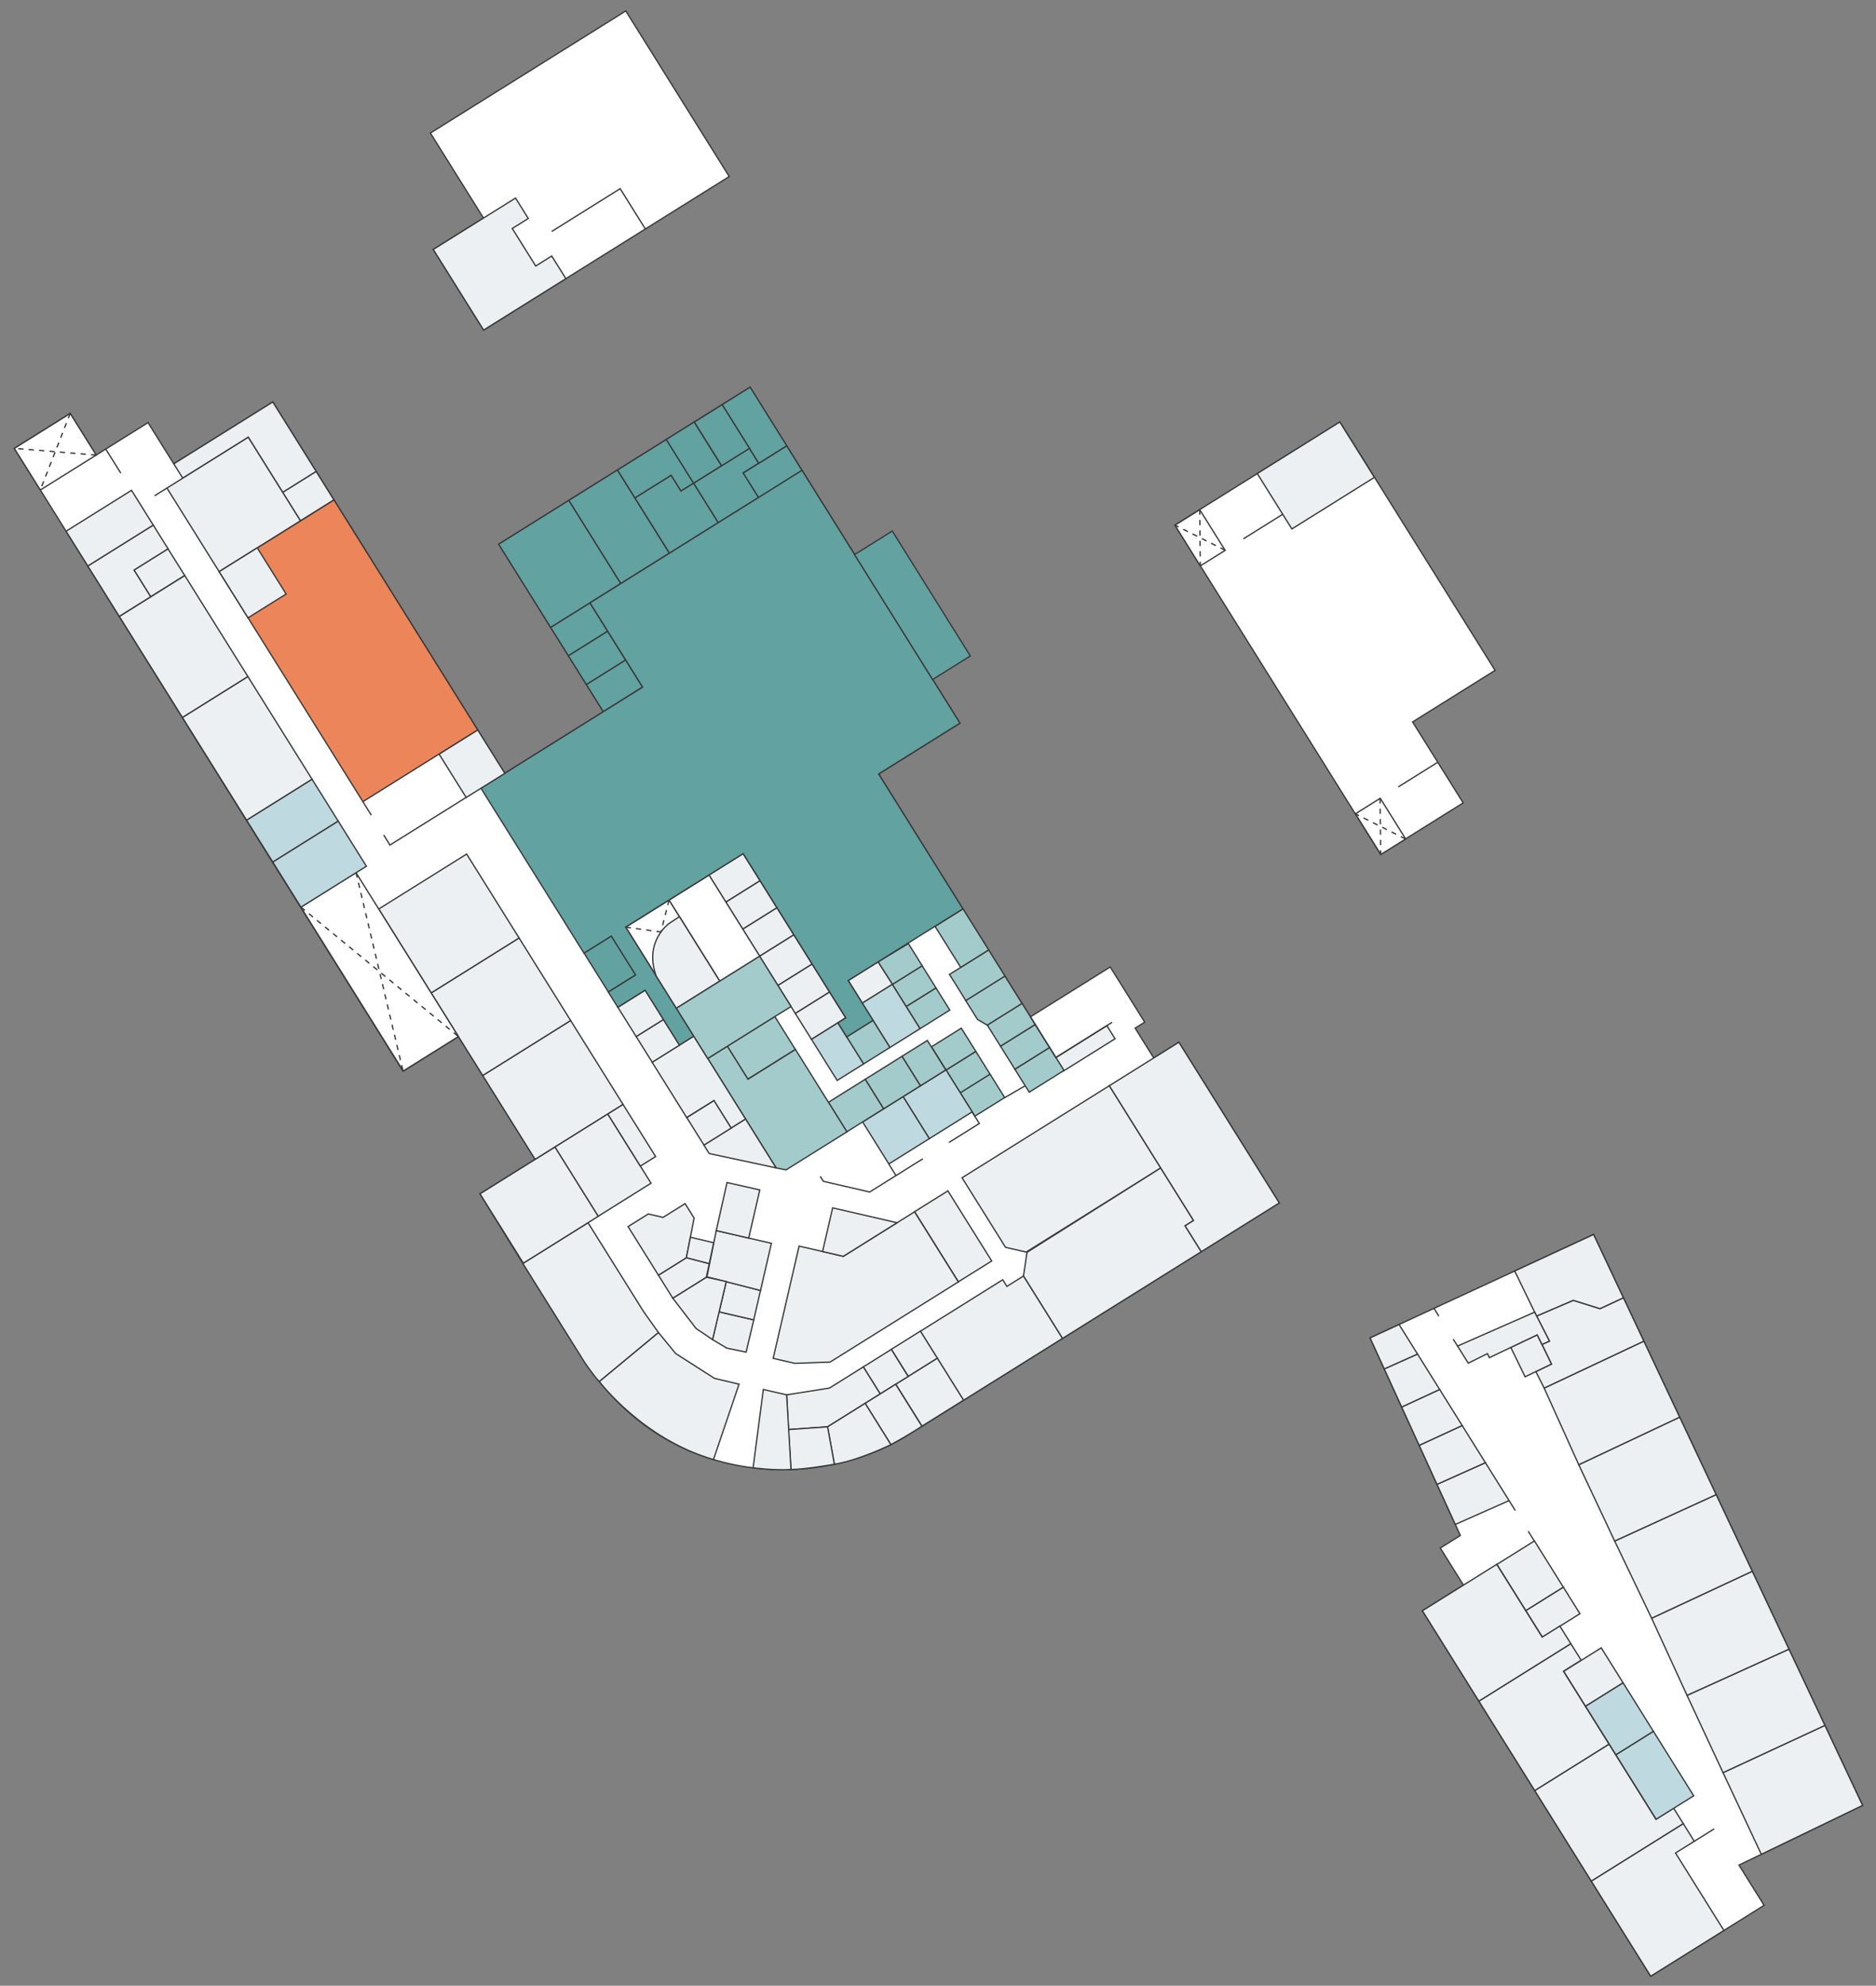 <?xml version="1.0" encoding="utf-8"?>
<!-- Generator: Adobe Illustrator 19.0.0, SVG Export Plug-In . SVG Version: 6.00 Build 0)  -->
<svg version="1.0" xmlns="http://www.w3.org/2000/svg" xmlns:xlink="http://www.w3.org/1999/xlink" x="0px" y="0px"
	 viewBox="0 0 720.667 762.667" style="enable-background:new 0 0 720.667 762.667;" xml:space="preserve">
<rect x="0" y="0" width="720.667" height="762.667" fill="#808080" stroke="none"/>
<style type="text/css">
	.st0{fill:#FFFFFF;stroke:#383938;stroke-width:0.5;stroke-miterlimit:10;}
	.st1{fill:#ECF0F2;stroke:#383938;stroke-width:0.5;stroke-miterlimit:10;}
	.st2{fill:#BFD9E0;stroke:#383938;stroke-width:0.5;stroke-miterlimit:10;}
	.st3{fill:#A3CBCB;stroke:#383938;stroke-width:0.5;stroke-miterlimit:10;}
	.st4{fill:#62A2A1;stroke:#383938;stroke-width:0.5;stroke-miterlimit:10;}
	.st5{fill:#ED855A;stroke:#383938;stroke-width:0.5;stroke-miterlimit:10;}
	.st6{fill:none;stroke:#383938;stroke-width:0.5;stroke-miterlimit:10;}
	.st7{fill:none;stroke:#383938;stroke-width:0.5;stroke-miterlimit:10;stroke-dasharray:2;}
</style>
<g id="locaux">
	<polygon class="st0" points="612.177,474.128 715.521,693.397 668.026,716.317 677.687,731.779 634.124,759 546.42,618.644 
		562.189,608.79 553.281,594.534 560.99,589.717 526.319,513.844 	"/>
	<path class="st0" d="M5.496,172.206l17.777,28.449l91.912,147.297l39.655,63.462l21.281-13.298l29.469,47.161l-21.188,13.239
		c0,0,32.44,52.848,40.548,64.891c33.206,49.318,90.86,47.928,122.82,28.355c6.046-3.703,143.652-89.763,143.652-89.763
		l-38.557-61.704l-9.647,6.028l-7.154-11.449l3.675-2.296l-13.248-21.201l-30.671,19.165l-58.291-93.285l31.236-19.519
		L288.13,148.694l-96.536,60.322l40.186,64.31l-37.879,23.67l-89.115-142.613l-38.021,23.758l-9.892-15.83l-19.929,12.453
		l-9.98-15.972L5.496,172.206z"/>
	<polygon class="st1" points="676.605,712.177 661.906,680.812 701.038,662.668 715.521,693.397 	"/>
	<polygon class="st1" points="661.906,680.812 648.075,651.131 687.236,633.383 701.038,662.668 	"/>
	<polygon class="st1" points="648.075,651.131 634.475,621.503 673.134,603.463 687.236,633.383 	"/>
	<polygon class="st1" points="673.134,603.463 659.261,574.029 620.274,591.857 634.475,621.503 	"/>
	<polygon class="st1" points="620.274,591.857 606.479,562.547 645.239,544.277 659.261,574.029 	"/>
	<polygon class="st1" points="606.479,562.547 593.196,533.113 631.482,515.088 645.239,544.277 	"/>
	<polygon class="st1" points="593.196,533.113 589.996,526.779 595.993,523.897 592.35,516.347 595.217,515.071 590.266,505.464 
		604.365,499.406 614.638,502.616 623.628,498.424 631.482,515.088 	"/>
	<polygon class="st1" points="590.266,505.464 581.872,488.146 612.177,474.128 623.628,498.424 614.638,502.616 604.365,499.406 	
		"/>
	<polygon class="st1" points="662.245,741.428 643.653,711.674 650.861,707.17 646.622,700.386 611.293,722.462 634.124,759 	"/>
	<path class="st1" d="M646.622,700.386"/>
	<path class="st1" d="M642.913,694.449"/>
	<polygon class="st1" points="636.128,698.689 618.111,669.855 589.566,687.692 611.293,722.462 646.622,700.386 642.913,694.449 	
		"/>
	<polygon class="st1" points="618.111,669.855 600.624,641.869 607.408,637.63 603.434,631.27 568.104,653.346 589.566,687.692 	"/>
	
		<rect x="604.111" y="635.579" transform="matrix(0.53 0.848 -0.848 0.53 833.912 -216.26)" class="st1" width="15.833" height="17"/>
	
		<rect x="611.052" y="651.621" transform="matrix(0.53 0.848 -0.848 0.53 852.229 -217.219)" class="st2" width="22" height="17"/>
	
		<rect x="590.429" y="610.649" transform="matrix(0.53 0.848 -0.848 0.53 805.448 -214.768)" class="st1" width="12.041" height="17"/>
	
		<rect x="577.256" y="596.673" transform="matrix(0.53 0.848 -0.848 0.53 789.49 -213.931)" class="st1" width="20.92" height="17"/>
	
		<rect x="621.025" y="673.317" transform="matrix(0.53 0.848 -0.848 0.53 877.001 -218.518)" class="st2" width="29.167" height="17"/>
	<polygon class="st1" points="603.434,631.27 599.216,624.52 592.432,628.759 574.965,600.807 546.42,618.644 568.104,653.346 	"/>
	<polygon class="st1" points="559.058,585.49 579.712,576.324 570.616,561.766 552.022,570.093 	"/>
	<polygon class="st1" points="570.616,561.766 561.695,547.491 545.174,555.107 552.022,570.093 	"/>
	<polygon class="st1" points="561.695,547.491 553.04,533.639 538.452,540.396 545.174,555.107 	"/>
	<polygon class="st1" points="553.04,533.639 544.539,520.035 531.765,525.762 538.452,540.396 	"/>
	<polygon class="st1" points="544.539,520.035 537.452,508.694 526.319,513.844 531.765,525.762 	"/>
	<polygon class="st1" points="589.996,526.779 585.867,528.775 580.356,517.479 590.539,512.664 595.993,523.897 	"/>
	<polygon class="st1" points="592.35,516.347 595.217,515.071 589.529,503.945 559.925,516.98 564.032,523.553 571.394,519.885 
		572.141,521.433 590.539,512.664 	"/>
	<polygon class="st1" points="452.865,400.295 426.116,417.01 458.441,468.741 455.19,470.772 461.429,480.755 491.429,462.009 	"/>
	<polygon class="st1" points="426.116,417.01 369.58,452.338 386.272,479.051 394.195,480.881 445.856,448.6 	"/>
	<polygon class="st1" points="445.856,448.6 458.441,468.741 455.19,470.772 461.429,480.755 408.143,514.052 393.161,490.076 
		394.54,480.96 	"/>
	<polygon class="st1" points="393.161,490.076 386.801,494.05 385.211,491.506 353.55,511.29 370.122,537.81 408.143,514.052 	"/>
	
		<rect x="347.677" y="525.215" transform="matrix(0.848 -0.53 0.53 0.848 -229.103 270.484)" class="st1" width="18.833" height="19.031"/>
	
		<rect x="344.627" y="513.849" transform="matrix(0.848 -0.53 0.53 0.848 -222.174 265.124)" class="st1" width="13.167" height="12.241"/>
	<polygon class="st1" points="342.384,518.267 331.642,524.979 338.129,535.36 344.065,531.651 348.871,528.648 	"/>
	<polygon class="st1" points="331.642,524.979 318.639,533.105 302.191,535.718 302.861,549.056 317.917,547.99 338.129,535.36 	"/>
	<path class="st1" d="M332.334,538.981l9.907,15.854c0,0,4.838-2.637,7.385-4.222l4.523-2.826l-10.083-16.136L332.334,538.981z"/>
	<path class="st1" d="M342.241,554.836c0,0-12.207,6.018-21.718,7.532l-2.605-14.378l14.417-9.009L342.241,554.836z"/>
	<path class="st1" d="M320.522,562.367c0,0-11.056,1.996-16.654,2.02l-1.007-15.331l15.056-1.066L320.522,562.367z"/>
	<path class="st1" d="M302.191,535.718l-8.957-2.068l-3.934,30.103c0,0,8.129,1.062,14.568,0.634L302.191,535.718z"/>
	<path class="st1" d="M274.079,560.562l9.827-28.944l-9.46-2.245l-14.91-9.55l-6.607-8.057l-22.708,18.804
		C230.222,530.57,246.703,552.616,274.079,560.562z"/>
	<path class="st1" d="M230.222,530.57l22.708-18.804l-5.661-7.959l-21.373-34.205l-25.046,15.65l23.914,38.271
		C224.764,523.524,228.867,529.448,230.222,530.57z"/>
	<polygon class="st1" points="225.895,469.602 229.853,467.129 213.219,440.51 184.402,458.517 201.036,485.136 	"/>
	
		<rect x="215.983" y="435.524" transform="matrix(-0.53 -0.848 0.848 -0.53 -25.039 881.086)" class="st1" width="31.389" height="23.917"/>
	
		<rect x="230.878" y="432.568" transform="matrix(-0.53 -0.848 0.848 -0.53 1.536 872.905)" class="st1" width="23.639" height="6.917"/>
	
		<rect x="358.586" y="459.01" transform="matrix(0.848 -0.53 0.53 0.848 -196.017 266.178)" class="st1" width="15.083" height="31.75"/>
	<polygon class="st1" points="351.32,465.418 323.97,482.508 306.975,478.585 297.021,521.703 305.346,523.625 318.887,523.123 
		368.145,492.344 	"/>
	<polygon class="st1" points="344.606,469.613 319.86,463.9 315.99,480.666 323.97,482.508 	"/>
	<polygon class="st1" points="286.628,519.304 279.182,517.767 273.725,514.495 276.187,503.831 289.549,506.916 	"/>
	<polygon class="st1" points="289.549,506.916 292.154,495.631 278.989,492.211 276.257,503.847 	"/>
	<polygon class="st1" points="292.154,495.631 296.336,477.519 275.15,472.628 271.57,490.391 	"/>
	<polygon class="st1" points="271.349,490.528 258.452,498.587 267.403,510.239 273.725,514.495 278.989,492.211 	"/>
	<polygon class="st1" points="272.457,485.309 263.674,483.041 252.932,489.754 258.452,498.587 271.349,490.528 	"/>
	<polygon class="st1" points="287.609,475.504 291.877,457.017 279.29,454.171 275.15,472.628 	"/>
	<polygon class="st1" points="252.932,489.754 241.274,471.097 249.048,466.239 254.732,467.551 263.177,462.274 266.643,467.822 
		263.674,483.041 	"/>
	<polygon class="st1" points="265.21,475.168 274.158,477.299 272.457,485.309 263.674,483.041 	"/>
	
		<rect x="405.387" y="399.573" transform="matrix(-0.848 0.53 -0.53 -0.848 983.891 522.936)" class="st1" width="23.167" height="5.917"/>
	
		<rect x="391.402" y="405.726" transform="matrix(0.848 -0.53 0.53 0.848 -157.091 274.027)" class="st3" width="15.75" height="10.417"/>
	
		<rect x="385.882" y="396.892" transform="matrix(0.848 -0.53 0.53 0.848 -153.249 269.759)" class="st3" width="15.75" height="10.417"/>
	
		<rect x="380.582" y="388.828" transform="matrix(0.848 -0.53 0.53 0.848 -149.56 265.662)" class="st3" width="15.75" height="9.583"/>
	<polygon class="st3" points="392.597,385.383 379.24,393.73 375.512,391.538 370.964,384.26 386.017,374.854 	"/>
	
		<rect x="369.438" y="365.664" transform="matrix(0.53 0.848 -0.848 0.53 494.074 -142.256)" class="st3" width="11.833" height="17.75"/>
	
		<rect x="360.16" y="353.961" transform="matrix(0.53 0.848 -0.848 0.53 479.219 -143.945)" class="st3" width="18.583" height="12.667"/>
	
		<rect x="370.632" y="415.302" transform="matrix(0.848 -0.53 0.53 0.848 -165.559 263.899)" class="st3" width="13.5" height="10.667"/>
	
		<rect x="366.667" y="404.99" transform="matrix(0.53 0.848 -0.848 0.53 523.963 -121.773)" class="st3" width="10.312" height="13.5"/>
	
		<rect x="361.043" y="396.156" transform="matrix(0.53 0.848 -0.848 0.53 513.876 -121.245)" class="st3" width="10.521" height="13.5"/>
	
		<rect x="350.465" y="414.644" transform="matrix(0.848 -0.53 0.53 0.848 -170.038 255.314)" class="st2" width="19.417" height="19.021"/>
	
		<rect x="335" y="424.646" transform="matrix(0.848 -0.53 0.53 0.848 -177.771 248.351)" class="st2" width="18.333" height="19.021"/>
	
		<rect x="348.275" y="402.579" transform="matrix(-0.53 -0.848 0.848 -0.53 196.766 925.727)" class="st3" width="13.354" height="11.5"/>
	
		<rect x="336.332" y="407.459" transform="matrix(-0.53 -0.848 0.848 -0.53 172.165 927.016)" class="st3" width="13.354" height="16.667"/>
	
		<rect x="322.198" y="416.291" transform="matrix(-0.53 -0.848 0.848 -0.53 143.051 928.542)" class="st3" width="13.354" height="16.667"/>
	
		<rect x="351.507" y="380.512" transform="matrix(-0.53 -0.848 0.848 -0.53 217.042 894.832)" class="st3" width="10.042" height="13.5"/>
	
		<rect x="346.186" y="371.996" transform="matrix(-0.53 -0.848 0.848 -0.53 216.123 877.29)" class="st3" width="10.042" height="13.5"/>
	<polygon class="st3" points="337.296,369.431 342.822,378.065 354.27,370.911 348.949,362.395 	"/>
	<polygon class="st1" points="325.835,376.592 331.267,385.285 342.822,378.065 337.296,369.431 	"/>
	
		<rect x="332.324" y="383.378" transform="matrix(-0.53 -0.848 0.848 -0.53 192.891 887.303)" class="st2" width="20.083" height="13.625"/>
	
		<rect x="327.436" y="394.294" transform="matrix(-0.53 -0.848 0.848 -0.53 170.903 895.279)" class="st3" width="12.292" height="11.958"/>
	
		<rect x="312.436" y="397.917" transform="matrix(-0.53 -0.848 0.848 -0.53 149.758 890.804)" class="st2" width="18.667" height="11.958"/>
	
		<rect x="302.432" y="371.991" transform="matrix(-0.53 -0.848 0.848 -0.53 150.365 842.851)" class="st1" width="12.701" height="15.521"/>
	
		<rect x="309.404" y="382.326" transform="matrix(-0.53 -0.848 0.848 -0.53 151.481 864.141)" class="st1" width="11.674" height="15.521"/>
	
		<rect x="295.282" y="360.987" transform="matrix(-0.53 -0.848 0.848 -0.53 149.177 820.185)" class="st1" width="13.25" height="15.521"/>
	
		<rect x="289.025" y="350.174" transform="matrix(-0.53 -0.848 0.848 -0.53 148.01 797.913)" class="st1" width="12.25" height="15.521"/>
	
		<rect x="282.534" y="339.786" transform="matrix(-0.53 -0.848 0.848 -0.53 146.888 776.514)" class="st1" width="12.25" height="15.521"/>
	
		<rect x="276.042" y="329.397" transform="matrix(-0.53 -0.848 0.848 -0.53 145.767 755.115)" class="st1" width="12.25" height="15.521"/>
	
		<rect x="285.024" y="391.68" transform="matrix(-0.53 -0.848 0.848 -0.53 106.192 863.765)" class="st3" width="14.938" height="21.542"/>
	<polygon class="st3" points="279.401,401.825 271.874,406.528 298.127,448.542 301.954,449.319 325.346,434.702 305.585,403.077 
		287.316,414.493 	"/>
	<polygon class="st1" points="298.127,448.542 272.427,443.032 270.385,439.763 286.392,429.761 	"/>
	
		<rect x="266.102" y="425.014" transform="matrix(0.53 0.848 -0.848 0.53 493.697 -28.25)" class="st1" width="12.458" height="12.375"/>
	<polygon class="st1" points="286.392,429.761 280.879,433.205 274.277,422.64 263.783,429.198 250.502,407.944 266.509,397.941 	
		"/>
	
		<rect x="246.856" y="393.548" transform="matrix(0.53 0.848 -0.848 0.53 457.77 -26.367)" class="st1" width="11.625" height="12.375"/>
	
		<rect x="239.453" y="383" transform="matrix(0.53 0.848 -0.848 0.53 445.727 -25.736)" class="st1" width="13.25" height="12.375"/>
	
		<rect x="228.067" y="361.453" transform="matrix(0.848 -0.53 0.53 0.848 -160.616 180.398)" class="st4" width="12.375" height="17.625"/>
	
		<rect x="240.037" y="356.624" transform="matrix(0.53 0.848 -0.848 0.53 432.239 -46.886)" class="st0" width="36.75" height="19.646"/>
	
		<rect x="256.035" y="347.408" transform="matrix(0.53 0.848 -0.848 0.53 431.281 -65.152)" class="st0" width="36.75" height="18.083"/>
	
		<rect x="193.432" y="398.708" transform="matrix(-0.53 -0.848 0.848 -0.53 -30.031 820.6)" class="st1" width="37.971" height="39.83"/>
	
		<rect x="173.755" y="366.754" transform="matrix(-0.53 -0.848 0.848 -0.53 -33.48 754.779)" class="st1" width="37.39" height="39.83"/>
	
		<rect x="153.475" y="334.786" transform="matrix(-0.53 -0.848 0.848 -0.53 -36.931 688.931)" class="st1" width="38" height="39.83"/>
	
		<rect x="108.728" y="360.76" transform="matrix(-0.53 -0.848 0.848 -0.53 -93.392 694.737)" class="st0" width="74.25" height="24.984"/>
	
		<rect x="229.92" y="254.505" transform="matrix(-0.53 -0.848 0.848 -0.53 137.786 603.177)" class="st4" width="12.292" height="17.792"/>
	
		<rect x="216.072" y="232.809" transform="matrix(-0.53 -0.848 0.848 -0.53 135.444 558.487)" class="st4" width="12.875" height="17.792"/>
	
		<rect x="196.221" y="200.668" transform="matrix(-0.53 -0.848 0.848 -0.53 145.358 513.702)" class="st4" width="37.667" height="31.792"/>
	
		<rect x="219.03" y="191.312" transform="matrix(-0.53 -0.848 0.848 -0.53 192.341 511.24)" class="st4" width="37.667" height="22"/>
	
		<rect x="222.865" y="243.78" transform="matrix(-0.53 -0.848 0.848 -0.53 136.628 581.087)" class="st4" width="13" height="17.792"/>
	<polygon class="st4" points="243.924,191.253 257.81,182.576 261.586,188.618 266.462,185.571 255.974,168.787 237.211,180.511 	
		"/>
	<polygon class="st4" points="261.586,188.618 266.462,185.571 275.935,200.73 257.172,212.454 243.924,191.253 257.81,182.576 	"/>
	<polygon class="st4" points="275.935,200.73 291.412,191.059 285.516,181.624 291.453,177.915 287.876,172.19 266.462,185.571 	"/>
	
		<rect x="286.97" y="175.568" transform="matrix(-0.848 0.53 -0.53 -0.848 644.491 177.456)" class="st4" width="19.667" height="11.125"/>
	
		<rect x="276.52" y="156.971" transform="matrix(0.53 0.848 -0.848 0.53 274.715 -168.991)" class="st4" width="26.542" height="12.667"/>
	
		<rect x="267.383" y="160.831" transform="matrix(0.53 0.848 -0.848 0.53 272.089 -156.575)" class="st4" width="19.792" height="12.625"/>
	
		<rect x="256.676" y="167.521" transform="matrix(-0.53 -0.848 0.848 -0.53 260.414 492.017)" class="st4" width="19.792" height="12.625"/>
	<polygon class="st4" points="259.818,387.235 266.509,397.941 260.996,401.386 247.815,380.291 237.32,386.848 233.677,381.018 
		244.171,374.46 234.832,359.513 224.337,366.071 184.748,302.715 246.867,263.898 226.642,231.531 308.09,180.637 368.766,277.738 
		337.529,297.257 369.898,349.059 348.839,362.218 325.835,376.592 335.396,391.893 325.255,398.23 321.876,392.823 
		324.915,390.924 285.503,327.851 272.34,336.076 272.34,336.076 257.005,345.658 257.005,345.658 240.344,356.069 	"/>
	
		<rect x="322.259" y="223.929" transform="matrix(-0.53 -0.848 0.848 -0.53 339.169 652.945)" class="st4" width="56.583" height="17.083"/>
	<polygon class="st0" points="530.384,328.174 451.338,201.674 514.729,162.062 574.345,257.468 542.649,277.273 562.08,308.368 	
		"/>
	
		<rect x="521.066" y="311.759" transform="matrix(0.53 0.848 -0.848 0.53 518.429 -300.502)" class="st0" width="18.417" height="11.25"/>
	
		<rect x="455.363" y="197.294" transform="matrix(-0.848 0.53 -0.53 -0.848 961.357 137.339)" class="st0" width="11.25" height="18.417"/>
	
		<rect x="492.986" y="163.913" transform="matrix(-0.53 -0.848 0.848 -0.53 618.562 708.077)" class="st1" width="25.083" height="37.375"/>
	
		<rect x="171.435" y="284.544" transform="matrix(0.53 0.848 -0.848 0.53 333.938 -15.852)" class="st1" width="19.667" height="17.5"/>
	
		<rect x="81.745" y="223.927" transform="matrix(0.53 0.848 -0.848 0.53 274.86 3.993)" class="st5" width="104.167" height="52"/>
	<polygon class="st1" points="66.764,178.141 70.208,183.653 95.367,167.932 108.615,189.133 121.477,181.096 104.785,154.383 	"/>
	
		<rect x="112.03" y="182.973" transform="matrix(-0.53 -0.848 0.848 -0.53 19.612 391.985)" class="st1" width="12.833" height="15.167"/>
	<polygon class="st1" points="95.367,167.932 70.208,183.653 64.131,187.451 84.179,219.535 115.416,200.017 	"/>
	
		<rect x="11.802" y="160.828" transform="matrix(0.53 0.848 -0.848 0.53 157.098 63.557)" class="st0" width="18.834" height="25.314"/>
	
		<rect x="102.804" y="300.339" transform="matrix(0.53 0.848 -0.848 0.53 320.065 52.913)" class="st2" width="19" height="29.647"/>
	
		<rect x="71.699" y="272.565" transform="matrix(0.53 0.848 -0.848 0.53 288.353 54.575)" class="st1" width="46.5" height="29.647"/>
	
		<rect x="47.632" y="233.449" transform="matrix(0.53 0.848 -0.848 0.53 243.691 56.915)" class="st1" width="45.75" height="29.647"/>
	
		<rect x="112.539" y="317.052" transform="matrix(0.53 0.848 -0.848 0.53 339.148 51.912)" class="st2" width="20.417" height="29.647"/>
	
		<rect x="55.175" y="212.271" transform="matrix(-0.53 -0.848 0.848 -0.53 -92.896 388.466)" class="st1" width="12.083" height="15.417"/>
	<polygon class="st1" points="64.553,210.771 58.856,201.654 33.714,217.365 45.814,236.729 57.882,229.188 51.478,218.941 	"/>
	
		<rect x="34.237" y="188.008" transform="matrix(0.53 0.848 -0.848 0.53 191.807 59.634)" class="st1" width="15.75" height="29.647"/>
	<polygon class="st0" points="240.39,4.203 165.338,51.101 185.74,83.75 166.447,95.806 185.789,126.76 280.134,67.806 	"/>
	<polygon class="st1" points="166.447,95.806 198.037,76.067 202.938,83.911 196.79,87.753 205.799,102.17 211.947,98.328 
		217.379,107.02 185.789,126.76 	"/>
	
		<rect x="86.577" y="215.209" transform="matrix(0.53 0.848 -0.848 0.53 235.437 22.929)" class="st1" width="20.917" height="17.25"/>
	<path class="st1" d="M260.996,352.047l-3.992,2.655c0,0-9.755,6.882-4.923,20.152l7.737,12.381l16.661-10.411L260.996,352.047z"/>
	<polygon class="st3" points="259.818,387.235 271.874,406.528 297.669,390.41 303.899,386.581 291.815,367.241 	"/>
</g>
<g id="murs">
	<line class="st6" x1="650.861" y1="707.17" x2="658.494" y2="702.401"/>
	<line class="st6" x1="579.712" y1="576.324" x2="582.097" y2="580.141"/>
	<line class="st6" x1="589.382" y1="591.798" x2="587.065" y2="588.091"/>
	<line class="st6" x1="559.925" y1="516.98" x2="558.269" y2="514.33"/>
	<line class="st6" x1="550.869" y1="502.488" x2="552.738" y2="505.479"/>
	<polyline class="st6" points="395.82,390.542 405.58,406.161 427.223,392.637 	"/>
	<polyline class="st6" points="373.447,427.075 376.207,431.492 364.546,438.778 	"/>
	<polyline class="st6" points="341.433,447.079 344.193,451.496 354.511,445.049 	"/>
	<polyline class="st6" points="344.193,451.496 334.087,457.811 316.288,453.702 315.096,451.794 	"/>
	<path class="st6" d="M257.005,345.658"/>
	<path class="st6" d="M272.34,336.076"/>
	<line class="st6" x1="492.793" y1="197.486" x2="477.634" y2="206.958"/>
	<line class="st6" x1="552.32" y1="292.75" x2="537.162" y2="302.223"/>
	<line class="st6" x1="64.131" y1="187.451" x2="59.431" y2="190.388"/>
	<line class="st6" x1="40.618" y1="172.467" x2="46.403" y2="181.725"/>
	<polyline class="st6" points="179.059,306.27 149.801,324.552 147.394,320.701 	"/>
	<line class="st6" x1="139.379" y1="307.874" x2="142.625" y2="313.068"/>
	<polyline class="st6" points="247.908,87.943 238.237,72.466 211.948,88.894 	"/>
	<line class="st6" x1="385.933" y1="421.582" x2="393.757" y2="417.038"/>
</g>
<g id="lignes">
	<line class="st7" x1="36.943" y1="174.764" x2="5.496" y2="172.206"/>
	<line class="st7" x1="26.963" y1="158.792" x2="15.476" y2="188.178"/>
	<line class="st7" x1="136.774" y1="335.149" x2="154.84" y2="411.414"/>
	<line class="st7" x1="460.878" y1="195.712" x2="461.097" y2="217.292"/>
	<line class="st7" x1="470.638" y1="211.33" x2="451.338" y2="201.674"/>
	<line class="st7" x1="530.165" y1="306.594" x2="530.384" y2="328.174"/>
	<line class="st7" x1="539.925" y1="322.213" x2="520.625" y2="312.556"/>
	<line class="st7" x1="115.586" y1="348.388" x2="176.12" y2="398.116"/>
	<line class="st7" x1="240.344" y1="356.069" x2="253.911" y2="357.935"/>
	<line class="st7" x1="257.005" y1="345.658" x2="253.911" y2="357.935"/>
	<g>
	</g>
	<g>
	</g>
	<g>
	</g>
	<g>
	</g>
	<g>
	</g>
	<g>
	</g>
</g>
</svg>
